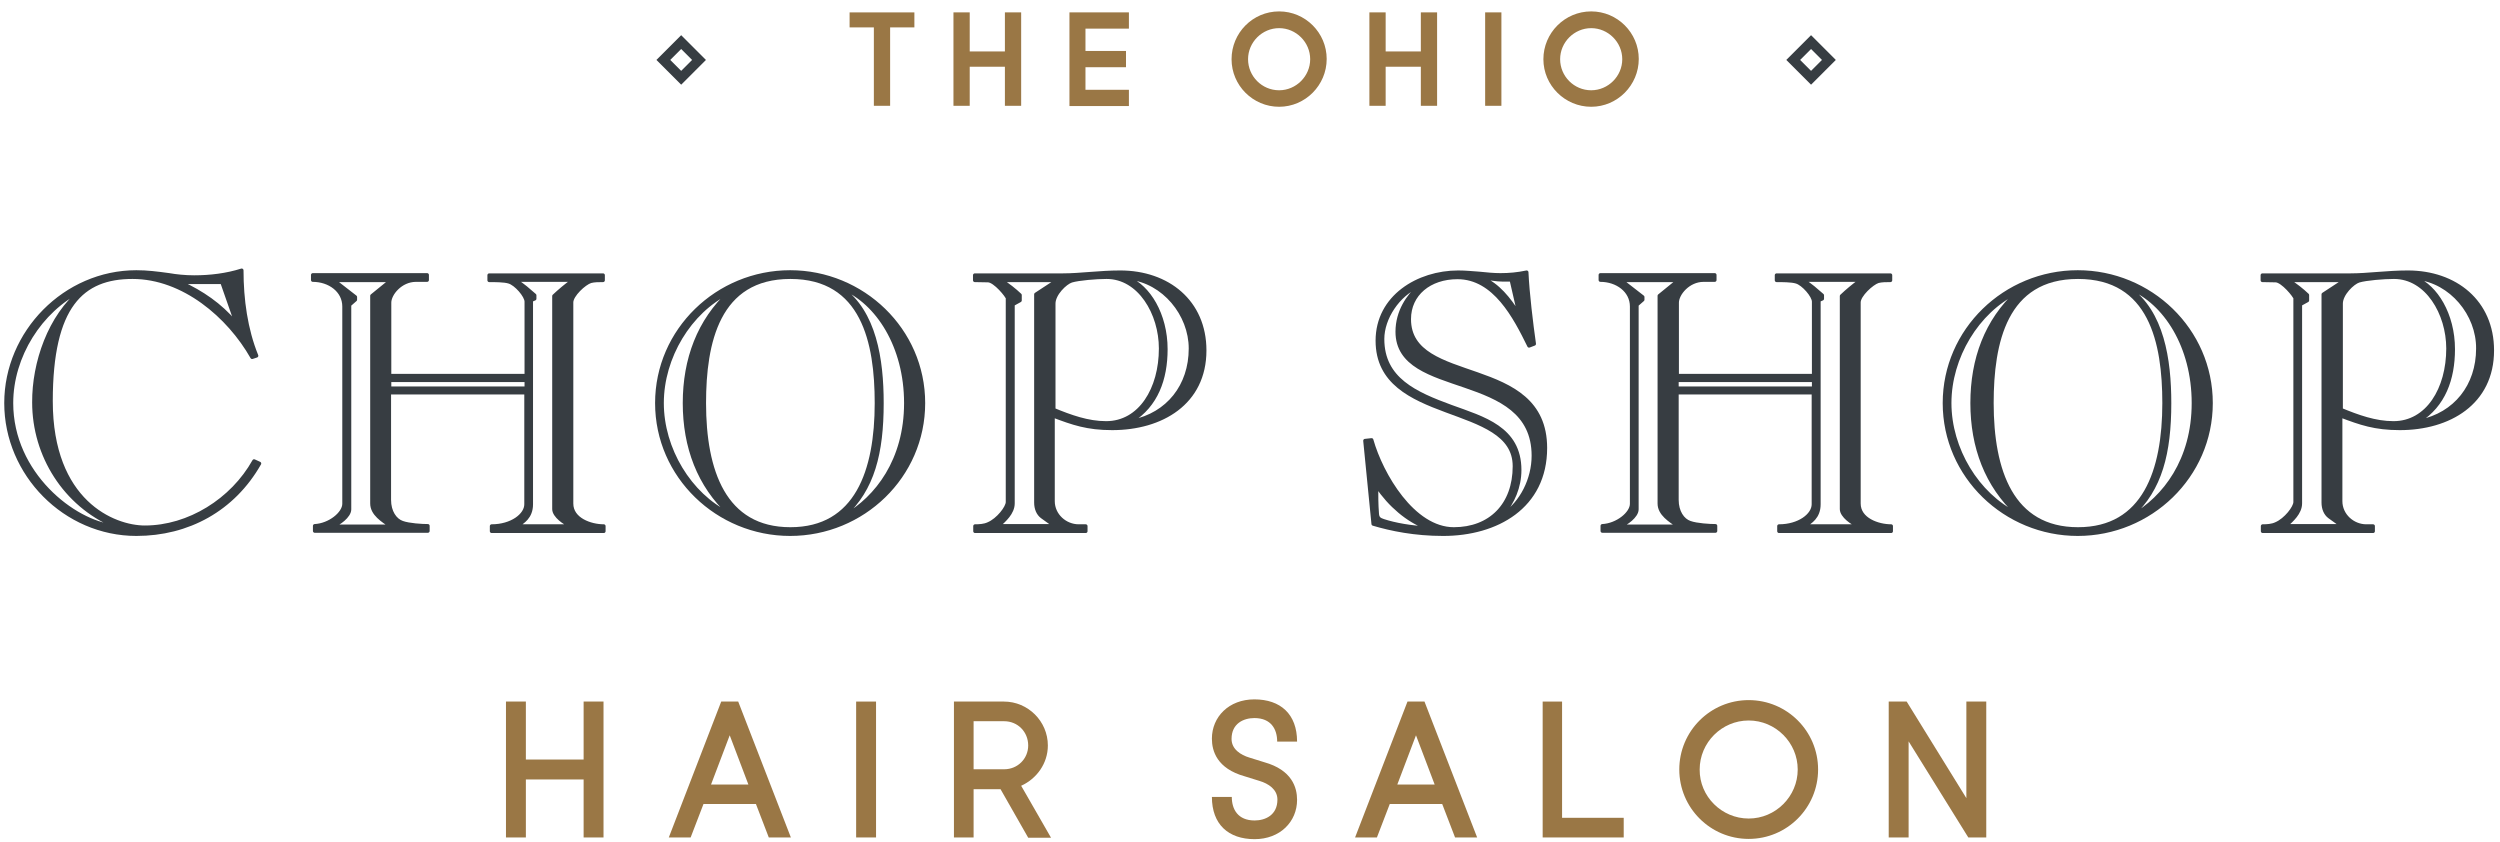 <?xml version="1.0" encoding="UTF-8"?>
<!-- Generator: Adobe Illustrator 18.0.0, SVG Export Plug-In . SVG Version: 6.00 Build 0)  -->
<svg xmlns="http://www.w3.org/2000/svg" xmlns:xlink="http://www.w3.org/1999/xlink" id="Layer_1" x="0px" y="0px" viewBox="0 0 1030.2 347" style="enable-background:new 0 0 1030.2 347;" xml:space="preserve">
<style type="text/css">
	.st0{fill:#655B4F;}
	.st1{fill:#9A7745;}
	.st2{fill:#373D42;stroke:#373D42;stroke-width:1.5;stroke-linecap:round;stroke-linejoin:round;stroke-miterlimit:10;}
	.st3{fill:#373D42;}
	.st4{fill:#006C87;}
</style>
<g>
	<path class="st1" d="M350.2,5.1h26.6v6.2h-10v32.3h-6.7V11.3h-10V5.1z"></path>
	<path class="st1" d="M414.1,27.5h-14.5v16.1h-6.7V5.1h6.7v16.1h14.5V5.1h6.7v38.5h-6.7V27.5z"></path>
	<path class="st1" d="M440.7,5.1h24.5v6.7h-17.9V21h16.7v6.7h-16.7V37h17.9v6.7h-24.5V5.1z"></path>
	<path class="st1" d="M527.1,4.7c10.8,0,19.6,8.8,19.6,19.6S537.9,44,527.1,44s-19.6-8.8-19.6-19.6S516.2,4.7,527.1,4.7z    M527.1,37.2c7,0,12.8-5.8,12.8-12.8c0-7-5.8-12.8-12.8-12.8c-7,0-12.8,5.8-12.8,12.8C514.3,31.4,520,37.2,527.1,37.2z"></path>
	<path class="st1" d="M585.4,27.5H571v16.1h-6.7V5.1h6.7v16.1h14.5V5.1h6.7v38.5h-6.7V27.5z"></path>
	<path class="st1" d="M612,5.1h6.7v38.5H612V5.1z"></path>
	<path class="st1" d="M655.7,4.7c10.8,0,19.6,8.8,19.6,19.6S666.5,44,655.7,44S636,35.2,636,24.4S644.8,4.7,655.7,4.7z M655.7,37.2   c7,0,12.8-5.8,12.8-12.8c0-7-5.8-12.8-12.8-12.8c-7,0-12.8,5.8-12.8,12.8C642.9,31.4,648.6,37.2,655.7,37.2z"></path>
</g>
<g>
	<path class="st2" d="M106.9,191c-10.8,19-29.5,29.1-50.7,29.1c-29.4,0-53.7-24.7-53.7-54c0-29.2,24.3-54,53.7-54   c4.4,0,8.4,0.5,13.5,1.2c2.8,0.5,6.6,0.9,10.3,0.9c6.6,0,13.3-0.8,19.6-2.8c0,12,1.7,24.4,6.1,35.2l-1.8,0.6   c-9.6-16.9-28.3-33-49.3-33c-20.7,0-33.6,11.7-33.6,51.1c0,41.5,25.8,52,38.7,52c18.1,0,36-11.2,45-27.3L106.9,191z M33.6,119.6   l-0.1-0.1c-16.9,8.4-28.8,27.3-28.8,46.6c0,29.2,25.8,49.2,42.3,50.8v-0.3c-20.2-8.7-33-28.8-33-50.8   C13.9,149.6,20.4,130.3,33.6,119.6z M74.7,116.3v0.3c8.5,3.9,16,9,22.2,16.3l0.3-0.3l-5.7-16.3H74.7z"></path>
	<path class="st2" d="M216.9,154.9v-30.6c0-2.4-4.3-7.4-7.2-8.2c-1.9-0.6-6-0.6-8.1-0.6v-2.1h46.9v2.1c-1.8,0-3.6,0-5.1,0.4   c-2.6,0.8-7.9,5.7-7.9,8.7v82.9c0,6.6,7.9,9.3,13.3,9.3v2.1h-46.2v-2.1c8.2,0,14.2-4.5,14.2-9v-46h-56.4V206c0,4.9,2.4,8.4,5.4,9.4   c2.8,1,8.1,1.3,10.5,1.3v2.1h-46.6v-2.1c6.1-0.3,12.1-5.1,12.1-9.1v-81.3c0-6.6-6.1-10.9-12.9-10.9v-2.1h47.1v2.1h-4.6   c-6.3,0-10.9,5.7-10.9,9.3v30.1H216.9z M153.3,121.9l7.5-6.1v-0.3h-22.9v0.3l8.5,6.6v1.1l-2.4,2.1v84.3c0,2.8-4.5,6-6.7,6.7v0.3   h23.5v-0.3c-3-2.1-7.5-4.8-7.5-9.1V121.9z M160.5,160h56.4v-3.3h-56.4V160z M235,216.8v-0.3c-2.2-0.8-6.7-3.9-6.7-6.7V122   c2.2-2.1,5.2-4.6,7.6-6.3v-0.3h-23.4v0.3c3,1.6,5.4,4,7.8,6v1.4l-1.4,0.6v84.1c0,5.4-3.6,7.3-5.5,8.7v0.3H235z"></path>
	<path class="st2" d="M325.6,220.1c-29.8,0-54.9-23.8-54.9-54c0-30.1,25-54,54.9-54c29.8,0,54.9,23.8,54.9,54   C380.5,196.3,355.5,220.1,325.6,220.1z M300.7,120.4h-0.3c-16.2,7.9-27.6,26.8-27.6,45.7c0,18.9,11.4,37.8,27.6,45.7h0.3   c-12.7-11.8-18.6-27.6-18.6-45.7C282.1,148,288,132.2,300.7,120.4z M290.2,166.1c0,27.9,8.2,51.9,35.5,51.9s35.5-24,35.5-51.9   c0-24.9-5.5-51.9-35.5-51.9C295.8,114.2,290.2,141.2,290.2,166.1z M347.1,118.6l-0.3,0.3c13.6,9.7,16.6,29.1,16.6,47.2   c0,20.5-3.7,35.5-15.6,46.3l0.3,0.3c13.2-7.5,25.2-23.1,25.2-46.6C373.3,142.7,361.6,124.6,347.1,118.6z"></path>
	<path class="st2" d="M401.8,218.9v-2.1c1.8,0,3.8-0.1,5.5-0.9c4-1.7,7.9-6.8,7.9-9v-84c0-0.8-5.2-7.3-8.1-7.3   c-1.8,0-3.6-0.1-5.4-0.1v-2.1h36.4c3.5,0,7.2-0.3,11.2-0.6c3.9-0.3,8.1-0.6,12.3-0.6c19.6,0,34.8,12.1,34.8,32.2   c0,21.7-17.8,32.1-38.1,32.1c-10.3,0-16.2-2.1-24.4-5.2v35.2c0,5.9,5.1,10.3,10.6,10.3h2.9v2.1H401.8z M434.4,216.8v-0.3l-5-3.6   c-1.6-1.2-2.5-3.3-2.5-5.8v-85.8l8.4-5.5v-0.3h-22.5v0.3c2.4,1.4,5.4,3.8,7.5,5.8v2.2l-2.9,1.6v82c0,4-3.6,7-5.7,9v0.3H434.4z    M434.1,168.8c7,2.9,14.2,5.5,21.7,5.5c14.1,0,22.5-14.1,22.5-30.7c0-14.4-8.7-29.4-22.3-29.4c-4.2,0-11.5,0.6-14.5,1.5   c-2.5,0.8-7.3,5.4-7.3,9.4V168.8z M465.3,114.5l-0.3,0.3c8.2,3.3,15.4,14.7,15.4,29.1c0,12.3-3.9,23.1-14.1,29.5l0.3,0.3   c14.7-3,24-14.7,24-30.1C490.6,129.5,479.5,116,465.3,114.5z"></path>
	<path class="st2" d="M562.5,181.6l2.7-0.3c4,14.2,17.1,36.7,33.9,36.7c15,0,25-9.9,25-25.9c0-26.8-56.5-17.1-56.5-51.7   c0-18.1,16.8-28.2,33.3-28.2c3,0,5.8,0.3,8.7,0.5c3,0.3,5.8,0.6,8.7,0.6c3.6,0,7-0.3,10.8-1.1c0.4,8.7,1.9,21,3.1,29.5l-2.1,0.8   c-5.8-11.8-14.2-28.2-29.5-28.2c-11.5,0-19.9,6.9-19.9,17.2c0,28.2,56.1,14.5,56.1,53.1c0,24.3-20.1,35.5-42.1,35.5   c-11.7,0-21.4-2-28.8-4.2L562.5,181.6z M570,214.6c4.8,1.6,11.8,2.8,17.7,3v-0.3c-7.5-2.8-15-9.1-20.2-16.9h-0.3   c0,3.8,0,7.5,0.3,11.2C567.6,213.7,568.6,214.1,570,214.6z M619.2,211.9l0.3,0.3c7.5-5,12.4-14.7,12.4-24.4   c0-36-56.1-23.5-56.1-51.1c0-8.4,4.6-14.8,8.7-18.4v-0.5c-8.4,3.6-14.8,13.3-14.8,21.9c0,16.6,13.6,22.5,28.3,27.9   c13.2,4.8,28.2,8.8,28.2,26.1C626.2,200.6,623.4,207.1,619.2,211.9z M622.8,115.3h-3.4c-2.9,0-5.5-0.6-8.2-0.9l-0.3,0.3   c6.4,2.7,10.9,8.5,14.7,14.4l0.3-0.3L622.8,115.3z"></path>
	<path class="st2" d="M747.4,154.9v-30.6c0-2.4-4.3-7.4-7.2-8.2c-1.9-0.6-6-0.6-8.1-0.6v-2.1h46.9v2.1c-1.8,0-3.6,0-5.1,0.4   c-2.5,0.8-7.9,5.7-7.9,8.7v82.9c0,6.6,7.9,9.3,13.3,9.3v2.1h-46.2v-2.1c8.2,0,14.2-4.5,14.2-9v-46H691V206c0,4.9,2.4,8.4,5.4,9.4   c2.8,1,8.1,1.3,10.5,1.3v2.1h-46.6v-2.1c6.1-0.3,12.1-5.1,12.1-9.1v-81.3c0-6.6-6.1-10.9-12.9-10.9v-2.1h47.1v2.1H702   c-6.3,0-10.9,5.7-10.9,9.3v30.1H747.4z M683.8,121.9l7.5-6.1v-0.3h-22.9v0.3l8.5,6.6v1.1l-2.4,2.1v84.3c0,2.8-4.5,6-6.7,6.7v0.3   h23.5v-0.3c-3-2.1-7.5-4.8-7.5-9.1V121.9z M691,160h56.4v-3.3H691V160z M765.6,216.8v-0.3c-2.2-0.8-6.7-3.9-6.7-6.7V122   c2.2-2.1,5.2-4.6,7.6-6.3v-0.3h-23.4v0.3c3,1.6,5.4,4,7.8,6v1.4l-1.4,0.6v84.1c0,5.4-3.6,7.3-5.5,8.7v0.3H765.6z"></path>
	<path class="st2" d="M856.2,220.1c-29.8,0-54.9-23.8-54.9-54c0-30.1,25-54,54.9-54c29.8,0,54.9,23.8,54.9,54   C911.1,196.3,886,220.1,856.2,220.1z M831.3,120.4H831c-16.2,7.9-27.6,26.8-27.6,45.7c0,18.9,11.4,37.8,27.6,45.7h0.3   c-12.7-11.8-18.6-27.6-18.6-45.7C812.7,148,818.5,132.2,831.3,120.4z M820.8,166.1c0,27.9,8.2,51.9,35.5,51.9   c27.3,0,35.5-24,35.5-51.9c0-24.9-5.5-51.9-35.5-51.9C826.3,114.2,820.8,141.2,820.8,166.1z M877.6,118.6l-0.3,0.3   C891,128.6,894,148,894,166.1c0,20.5-3.7,35.5-15.6,46.3l0.3,0.3c13.2-7.5,25.2-23.1,25.2-46.6   C903.9,142.7,892.2,124.6,877.6,118.6z"></path>
	<path class="st2" d="M932.4,218.9v-2.1c1.8,0,3.8-0.1,5.5-0.9c4-1.7,7.9-6.8,7.9-9v-84c0-0.8-5.2-7.3-8.1-7.3   c-1.8,0-3.6-0.1-5.4-0.1v-2.1h36.4c3.5,0,7.2-0.3,11.2-0.6c3.9-0.3,8.1-0.6,12.3-0.6c19.6,0,34.8,12.1,34.8,32.2   c0,21.7-17.8,32.1-38.1,32.1c-10.3,0-16.2-2.1-24.4-5.2v35.2c0,5.9,5.1,10.3,10.6,10.3h2.8v2.1H932.4z M964.9,216.8v-0.3l-5-3.6   c-1.6-1.2-2.5-3.3-2.5-5.8v-85.8l8.4-5.5v-0.3h-22.5v0.3c2.4,1.4,5.4,3.8,7.5,5.8v2.2l-2.9,1.6v82c0,4-3.6,7-5.7,9v0.3H964.9z    M964.6,168.8c7,2.9,14.2,5.5,21.7,5.5c14.1,0,22.5-14.1,22.5-30.7c0-14.4-8.7-29.4-22.3-29.4c-4.2,0-11.5,0.6-14.5,1.5   c-2.5,0.8-7.3,5.4-7.3,9.4V168.8z M995.8,114.5l-0.3,0.3c8.2,3.3,15.4,14.7,15.4,29.1c0,12.3-3.9,23.1-14.1,29.5l0.3,0.3   c14.7-3,24-14.7,24-30.1C1021.2,129.5,1010.1,116,995.8,114.5z"></path>
</g>
<g>
	<path class="st1" d="M240.5,321.2h-23.8v23.9h-8.2v-56h8.2V313h23.8v-23.9h8.2v56h-8.2V321.2z"></path>
	<path class="st1" d="M311.5,331.3h-21.6l-5.3,13.8h-9l21.6-56h7l21.7,56h-9.1L311.5,331.3z M293,323.3h15.4l-7.7-20.3L293,323.3z"></path>
	<path class="st1" d="M352.8,289.1h8.2v56h-8.2V289.1z"></path>
	<path class="st1" d="M401.2,325.1v20h-8.1v-56h20.6c9.9,0,18.1,8.1,18.1,18.1c0,7.4-4.6,13.7-11,16.6c0.5,0.9,1,1.8,1.5,2.6   c3.2,5.5,7.9,13.8,10.8,18.8h-9.4l-11.4-20H401.2z M401.2,317h12.6c5.6,0,9.9-4.4,9.9-9.8c0-5.6-4.3-10-9.9-10h-12.6V317z"></path>
	<path class="st1" d="M521,314.1c11.4,3.2,13.5,10.4,13.5,15.5c0,9-7,16.2-17.5,16.2c-10.8,0-17.6-6.1-17.6-17.4h8.2   c0,5.1,2.5,9.7,9.4,9.7c4.4,0,9.4-2.2,9.4-8.6c0-4.2-3.7-6.6-7.4-7.7l-6.1-1.9c-11.4-3.2-13.5-10.4-13.5-15.5c0-9,7-16.2,17.5-16.2   c10.8,0,17.6,6.1,17.6,17.4h-8.2c0-5.1-2.5-9.7-9.4-9.7c-4.4,0-9.4,2.2-9.4,8.6c0,4.2,3.7,6.6,7.4,7.7L521,314.1z"></path>
	<path class="st1" d="M594.3,331.3h-21.6l-5.3,13.8h-9l21.6-56h7l21.7,56h-9.1L594.3,331.3z M575.8,323.3h15.4l-7.7-20.3   L575.8,323.3z"></path>
	<path class="st1" d="M635.6,289.1h8.1V337h25.4v8.1h-33.4V289.1z"></path>
	<path class="st1" d="M720.6,288.5c15.8,0,28.6,12.8,28.6,28.6c0,15.8-12.8,28.6-28.6,28.6c-15.8,0-28.6-12.8-28.6-28.6   C692,301.3,704.8,288.5,720.6,288.5z M720.6,337.3c11.1,0,20.2-9.1,20.2-20.2c0-11.1-9.1-20.2-20.2-20.2   c-11.1,0-20.2,9.1-20.2,20.2C700.3,328.2,709.5,337.3,720.6,337.3z"></path>
	<path class="st1" d="M786.5,305.5v39.6h-8.2v-56h7.4l24.6,39.8v-39.8h8.2v56h-7.4L786.5,305.5z"></path>
</g>
<g>
	<path class="st3" d="M280.7,34.9l-10.2-10.2l10.2-10.2l10.2,10.2L280.7,34.9z M276.2,24.7l4.5,4.5l4.5-4.5l-4.5-4.5L276.2,24.7z"></path>
</g>
<g>
	<path class="st3" d="M746.3,34.9l-10.2-10.2l10.2-10.2l10.2,10.2L746.3,34.9z M741.8,24.7l4.5,4.5l4.5-4.5l-4.5-4.5L741.8,24.7z"></path>
</g>
</svg>
